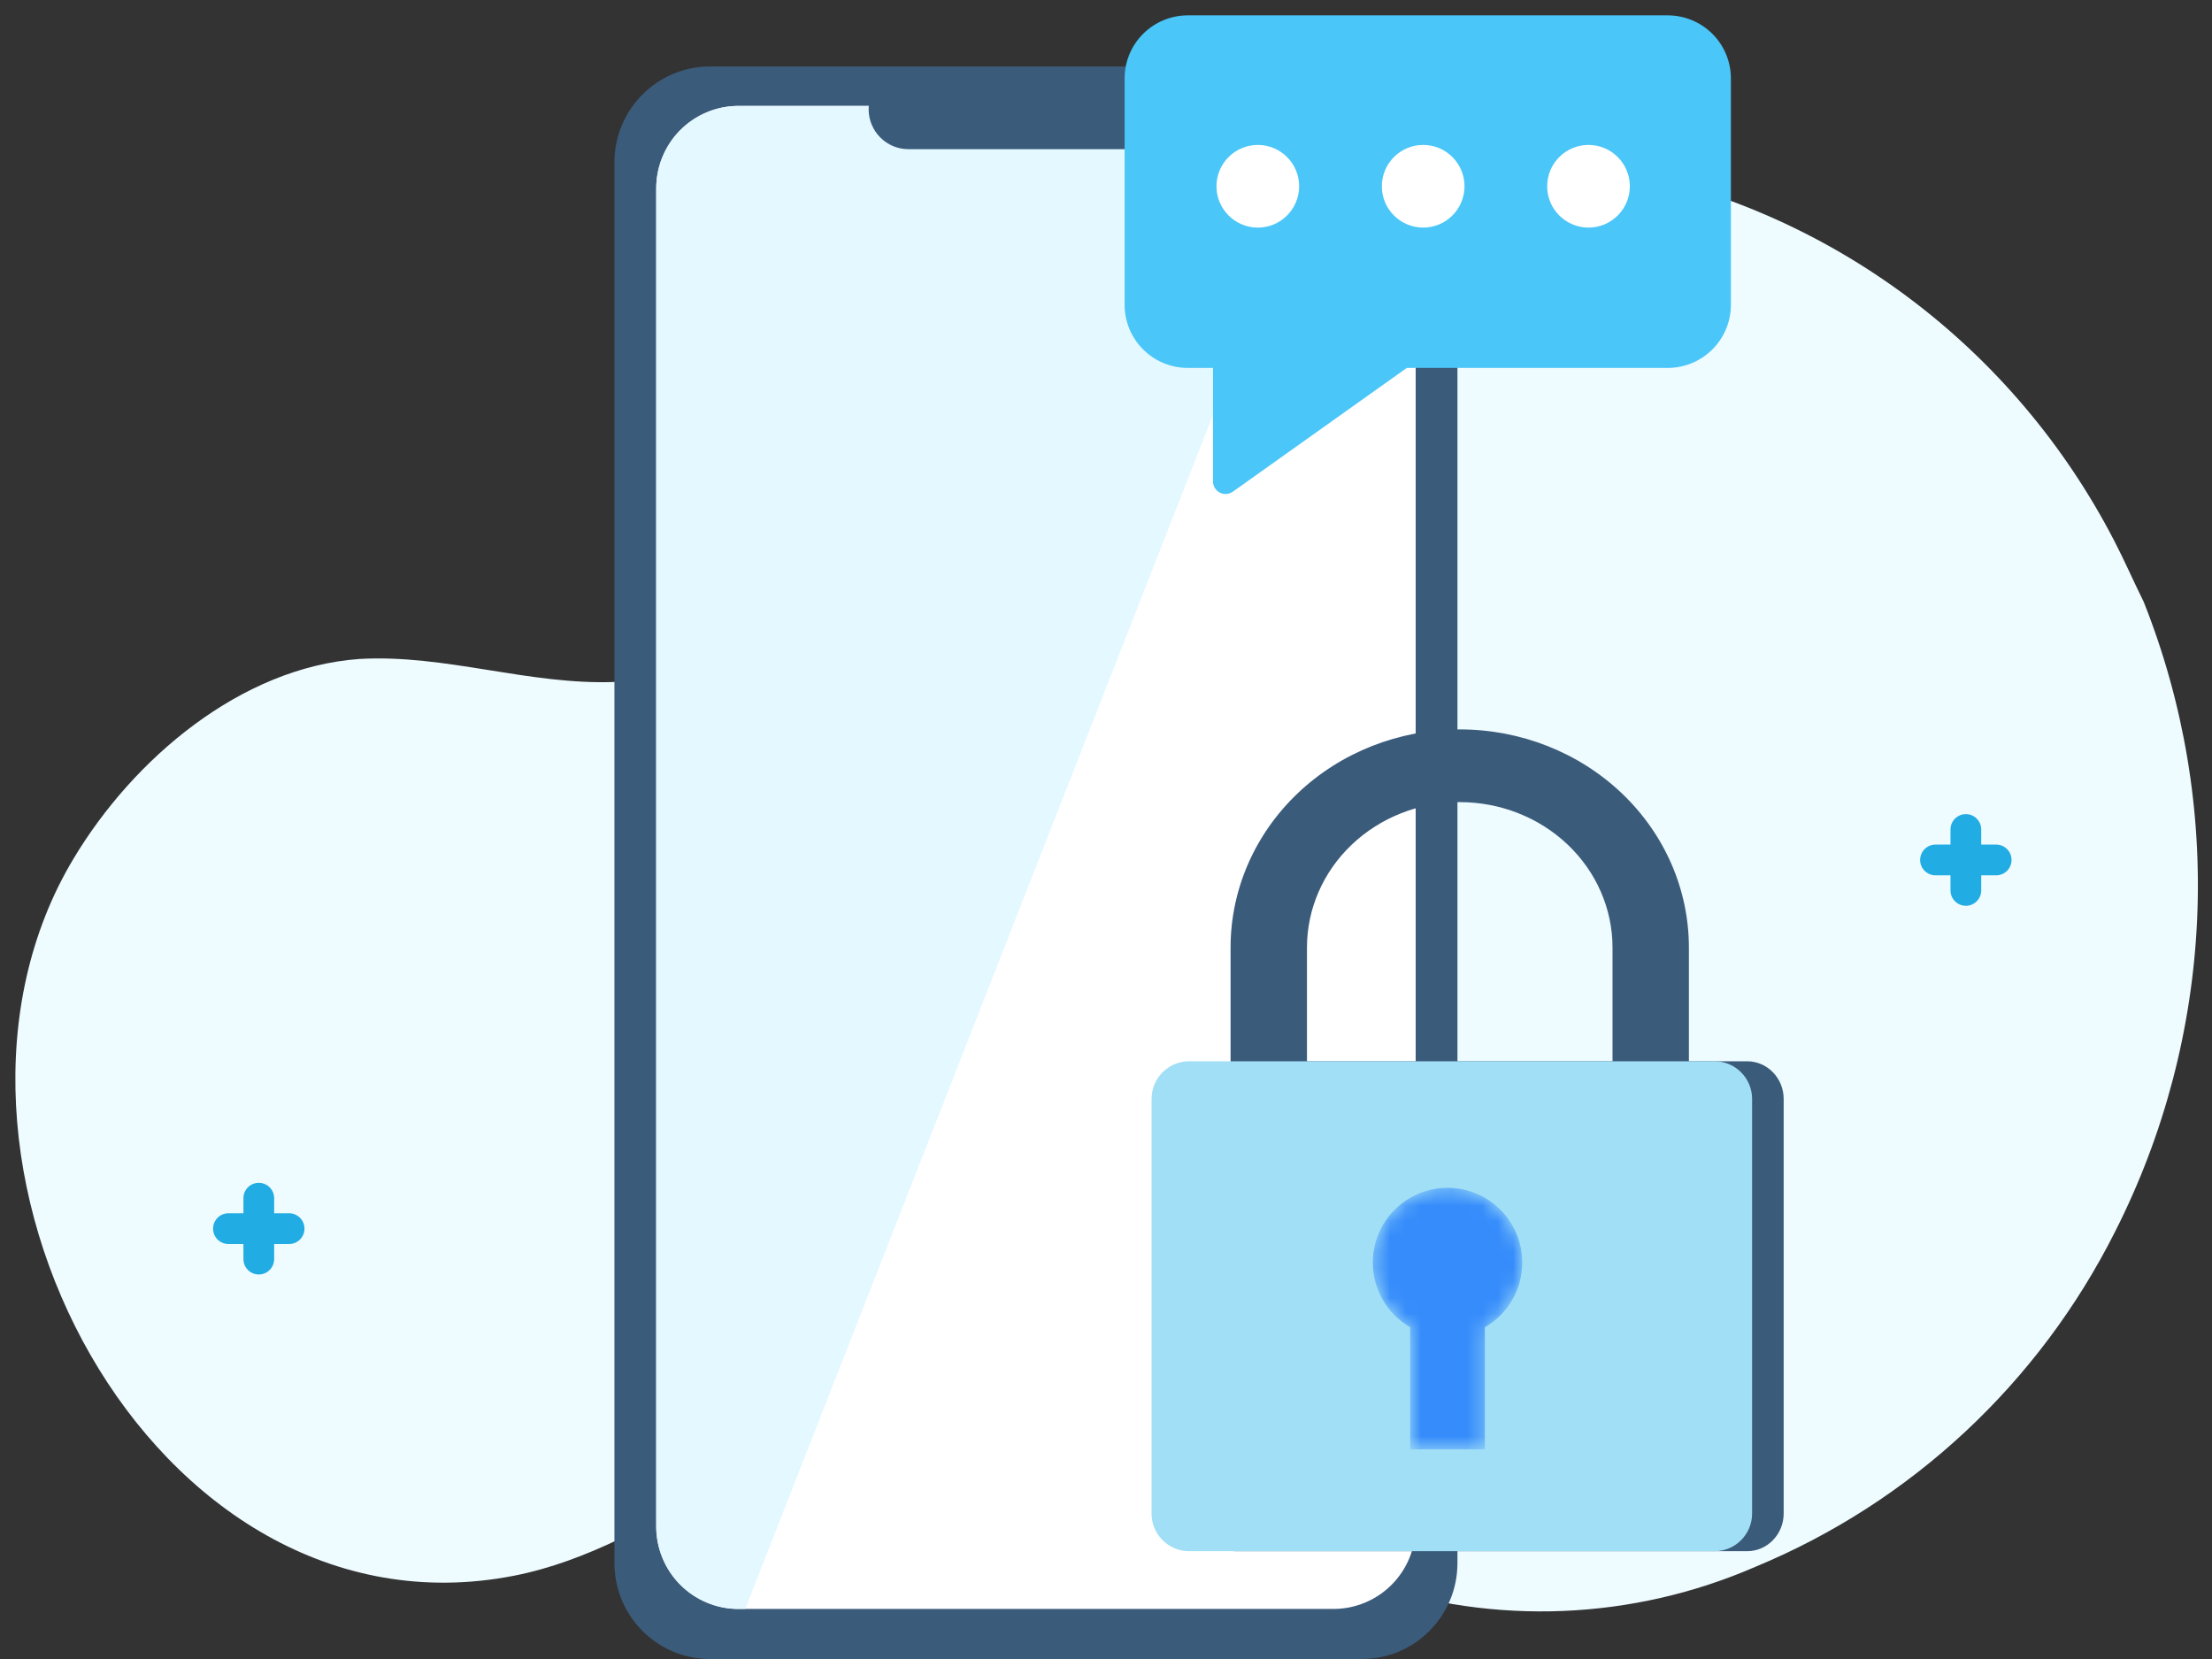 <svg width="144" height="108" viewBox="0 0 144 108" fill="none" xmlns="http://www.w3.org/2000/svg">
<rect x="0" y="0" width="144" height="108" fill="#333333" stroke="none"/>
<path d="M139.561 39.195C142.169 45.761 143.352 52.816 143.03 59.884C142.709 66.953 140.89 73.868 137.698 80.165C132.734 90.048 124.421 97.797 114.277 101.998C106.284 105.472 97.304 105.842 89.058 103.037C78.938 99.171 72.063 91.341 60.465 91.926C50.377 92.446 43.084 100.698 33.447 102.582C9.769 107.196 -6.808 75.194 4.789 55.895C8.677 49.397 15.68 43.451 23.391 42.899C29.013 42.574 34.442 44.621 40.097 44.393C44.208 44.338 48.26 43.396 51.983 41.631C55.706 39.867 59.014 37.319 61.686 34.159C65.669 29.448 66.569 23.015 70.97 18.596C79.902 9.597 93.459 8.85 105.25 11.026C112.107 12.308 118.586 15.15 124.196 19.338C129.807 23.526 134.402 28.95 137.633 35.199C138.308 36.498 138.886 37.83 139.561 39.195Z" fill="#EEFBFF"/>
<path d="M88.657 4.327H46.222C42.785 4.327 40 7.122 40 10.57V101.756C40 105.205 42.785 108 46.222 108H88.657C92.093 108 94.879 105.205 94.879 101.756V10.57C94.879 7.122 92.093 4.327 88.657 4.327Z" fill="#3B5B7B"/>
<path d="M92.16 12.267V99.364C92.162 100.783 91.604 102.145 90.608 103.153C89.612 104.16 88.259 104.731 86.844 104.741H48.035C46.621 104.731 45.268 104.16 44.272 103.153C43.276 102.145 42.718 100.783 42.72 99.364V12.267C42.72 10.849 43.279 9.488 44.274 8.482C45.27 7.476 46.622 6.906 48.035 6.896H86.844C88.257 6.906 89.609 7.476 90.605 8.482C91.601 9.488 92.16 10.849 92.16 12.267Z" fill="white"/>
<path d="M86.844 6.896L48.514 104.741H48.035C46.621 104.731 45.268 104.16 44.272 103.153C43.276 102.145 42.718 100.783 42.72 99.364V12.267C42.72 10.849 43.279 9.488 44.274 8.482C45.27 7.476 46.622 6.906 48.035 6.896H86.844Z" fill="#E4F8FF"/>
<path d="M74.988 4.508H59.137C57.707 4.508 56.548 5.671 56.548 7.106V7.113C56.548 8.548 57.707 9.711 59.137 9.711H74.988C76.418 9.711 77.577 8.548 77.577 7.113V7.106C77.577 5.671 76.418 4.508 74.988 4.508Z" fill="#3B5B7B"/>
<path d="M94.588 1H77.321C76.231 1.002 75.187 1.434 74.417 2.201C73.647 2.969 73.213 4.01 73.212 5.096V19.851C73.213 20.937 73.647 21.978 74.417 22.747C75.187 23.516 76.231 23.949 77.321 23.952H78.966V31.327C78.963 31.48 79.003 31.631 79.082 31.762C79.161 31.894 79.276 32 79.413 32.07C79.55 32.139 79.704 32.169 79.857 32.156C80.01 32.142 80.156 32.086 80.279 31.993L91.581 23.952H108.571C109.661 23.949 110.705 23.516 111.475 22.747C112.245 21.978 112.678 20.937 112.68 19.851V5.096C112.678 4.01 112.245 2.969 111.474 2.201C110.704 1.434 109.66 1.002 108.571 1H96.232" fill="#4AC6F8"/>
<path d="M81.883 14.817C83.37 14.817 84.574 13.612 84.574 12.126C84.574 10.64 83.37 9.435 81.883 9.435C80.397 9.435 79.192 10.64 79.192 12.126C79.192 13.612 80.397 14.817 81.883 14.817Z" fill="white"/>
<path d="M92.648 14.816C94.134 14.816 95.339 13.612 95.339 12.126C95.339 10.639 94.134 9.435 92.648 9.435C91.162 9.435 89.957 10.639 89.957 12.126C89.957 13.612 91.162 14.816 92.648 14.816Z" fill="white"/>
<path d="M103.411 14.816C104.897 14.816 106.102 13.612 106.102 12.126C106.102 10.639 104.897 9.435 103.411 9.435C101.925 9.435 100.72 10.639 100.72 12.126C100.72 13.612 101.925 14.816 103.411 14.816Z" fill="white"/>
<path d="M113.736 69.088H80.428C79.114 69.088 78.049 70.187 78.049 71.542V98.529C78.049 99.884 79.114 100.982 80.428 100.982H113.736C115.05 100.982 116.116 99.884 116.116 98.529V71.542C116.116 70.187 115.05 69.088 113.736 69.088Z" fill="#3B5B7B"/>
<path d="M109.946 71.147H104.974V61.682C104.974 59.171 103.926 56.764 102.061 54.989C100.196 53.214 97.666 52.217 95.028 52.217C92.391 52.217 89.861 53.214 87.996 54.989C86.131 56.764 85.083 59.171 85.083 61.682V71.147H80.11V61.682C80.11 57.916 81.682 54.305 84.48 51.642C87.277 48.98 91.072 47.484 95.028 47.484C98.985 47.484 102.779 48.98 105.577 51.642C108.375 54.305 109.946 57.916 109.946 61.682V71.147Z" fill="#3B5B7B"/>
<path d="M111.618 69.088H77.409C76.06 69.088 74.966 70.187 74.966 71.542V98.529C74.966 99.884 76.06 100.982 77.409 100.982H111.618C112.967 100.982 114.061 99.884 114.061 98.529V71.542C114.061 70.187 112.967 69.088 111.618 69.088Z" fill="#A1DFF6"/>
<mask id="mask0_12611_135919" style="mask-type:alpha" maskUnits="userSpaceOnUse" x="89" y="77" width="11" height="18">
<path d="M99.097 82.194C99.097 81.34 98.873 80.501 98.447 79.761C98.02 79.021 97.407 78.406 96.668 77.979C95.928 77.552 95.09 77.326 94.236 77.326C93.382 77.325 92.543 77.55 91.803 77.976C91.063 78.403 90.449 79.017 90.022 79.756C89.594 80.496 89.369 81.334 89.369 82.188C89.369 83.042 89.594 83.881 90.02 84.621C90.447 85.36 91.061 85.975 91.801 86.401V94.353H96.665V86.401C97.404 85.975 98.018 85.362 98.445 84.624C98.872 83.885 99.096 83.047 99.097 82.194Z" fill="#368CFB"/>
</mask>
<g mask="url(#mask0_12611_135919)">
<path d="M99.097 82.194C99.097 81.34 98.873 80.501 98.447 79.761C98.02 79.021 97.407 78.406 96.668 77.979C95.928 77.552 95.09 77.326 94.236 77.326C93.382 77.325 92.543 77.55 91.803 77.976C91.063 78.403 90.449 79.017 90.022 79.756C89.594 80.496 89.369 81.334 89.369 82.188C89.369 83.042 89.594 83.881 90.02 84.621C90.447 85.36 91.061 85.975 91.801 86.401V94.353H96.665V86.401C97.404 85.975 98.018 85.362 98.445 84.624C98.872 83.885 99.096 83.047 99.097 82.194Z" fill="#368CFB"/>
</g>
<path fill-rule="evenodd" clip-rule="evenodd" d="M16.847 77.001C17.399 77.001 17.847 77.449 17.847 78.001V81.967C17.847 82.519 17.399 82.967 16.847 82.967C16.294 82.967 15.847 82.519 15.847 81.967V78.001C15.847 77.449 16.294 77.001 16.847 77.001Z" fill="#21ACE3"/>
<path fill-rule="evenodd" clip-rule="evenodd" d="M13.871 79.984C13.871 79.432 14.319 78.984 14.871 78.984H18.821C19.374 78.984 19.821 79.432 19.821 79.984C19.821 80.537 19.374 80.984 18.821 80.984H14.871C14.319 80.984 13.871 80.537 13.871 79.984Z" fill="#21ACE3"/>
<path fill-rule="evenodd" clip-rule="evenodd" d="M127.976 53C128.528 53 128.976 53.448 128.976 54V57.966C128.976 58.518 128.528 58.966 127.976 58.966C127.423 58.966 126.976 58.518 126.976 57.966V54C126.976 53.448 127.423 53 127.976 53Z" fill="#21ACE3"/>
<path fill-rule="evenodd" clip-rule="evenodd" d="M125 55.983C125 55.431 125.448 54.983 126 54.983H129.95C130.503 54.983 130.95 55.431 130.95 55.983C130.95 56.535 130.503 56.983 129.95 56.983H126C125.448 56.983 125 56.535 125 55.983Z" fill="#21ACE3"/>
</svg>
